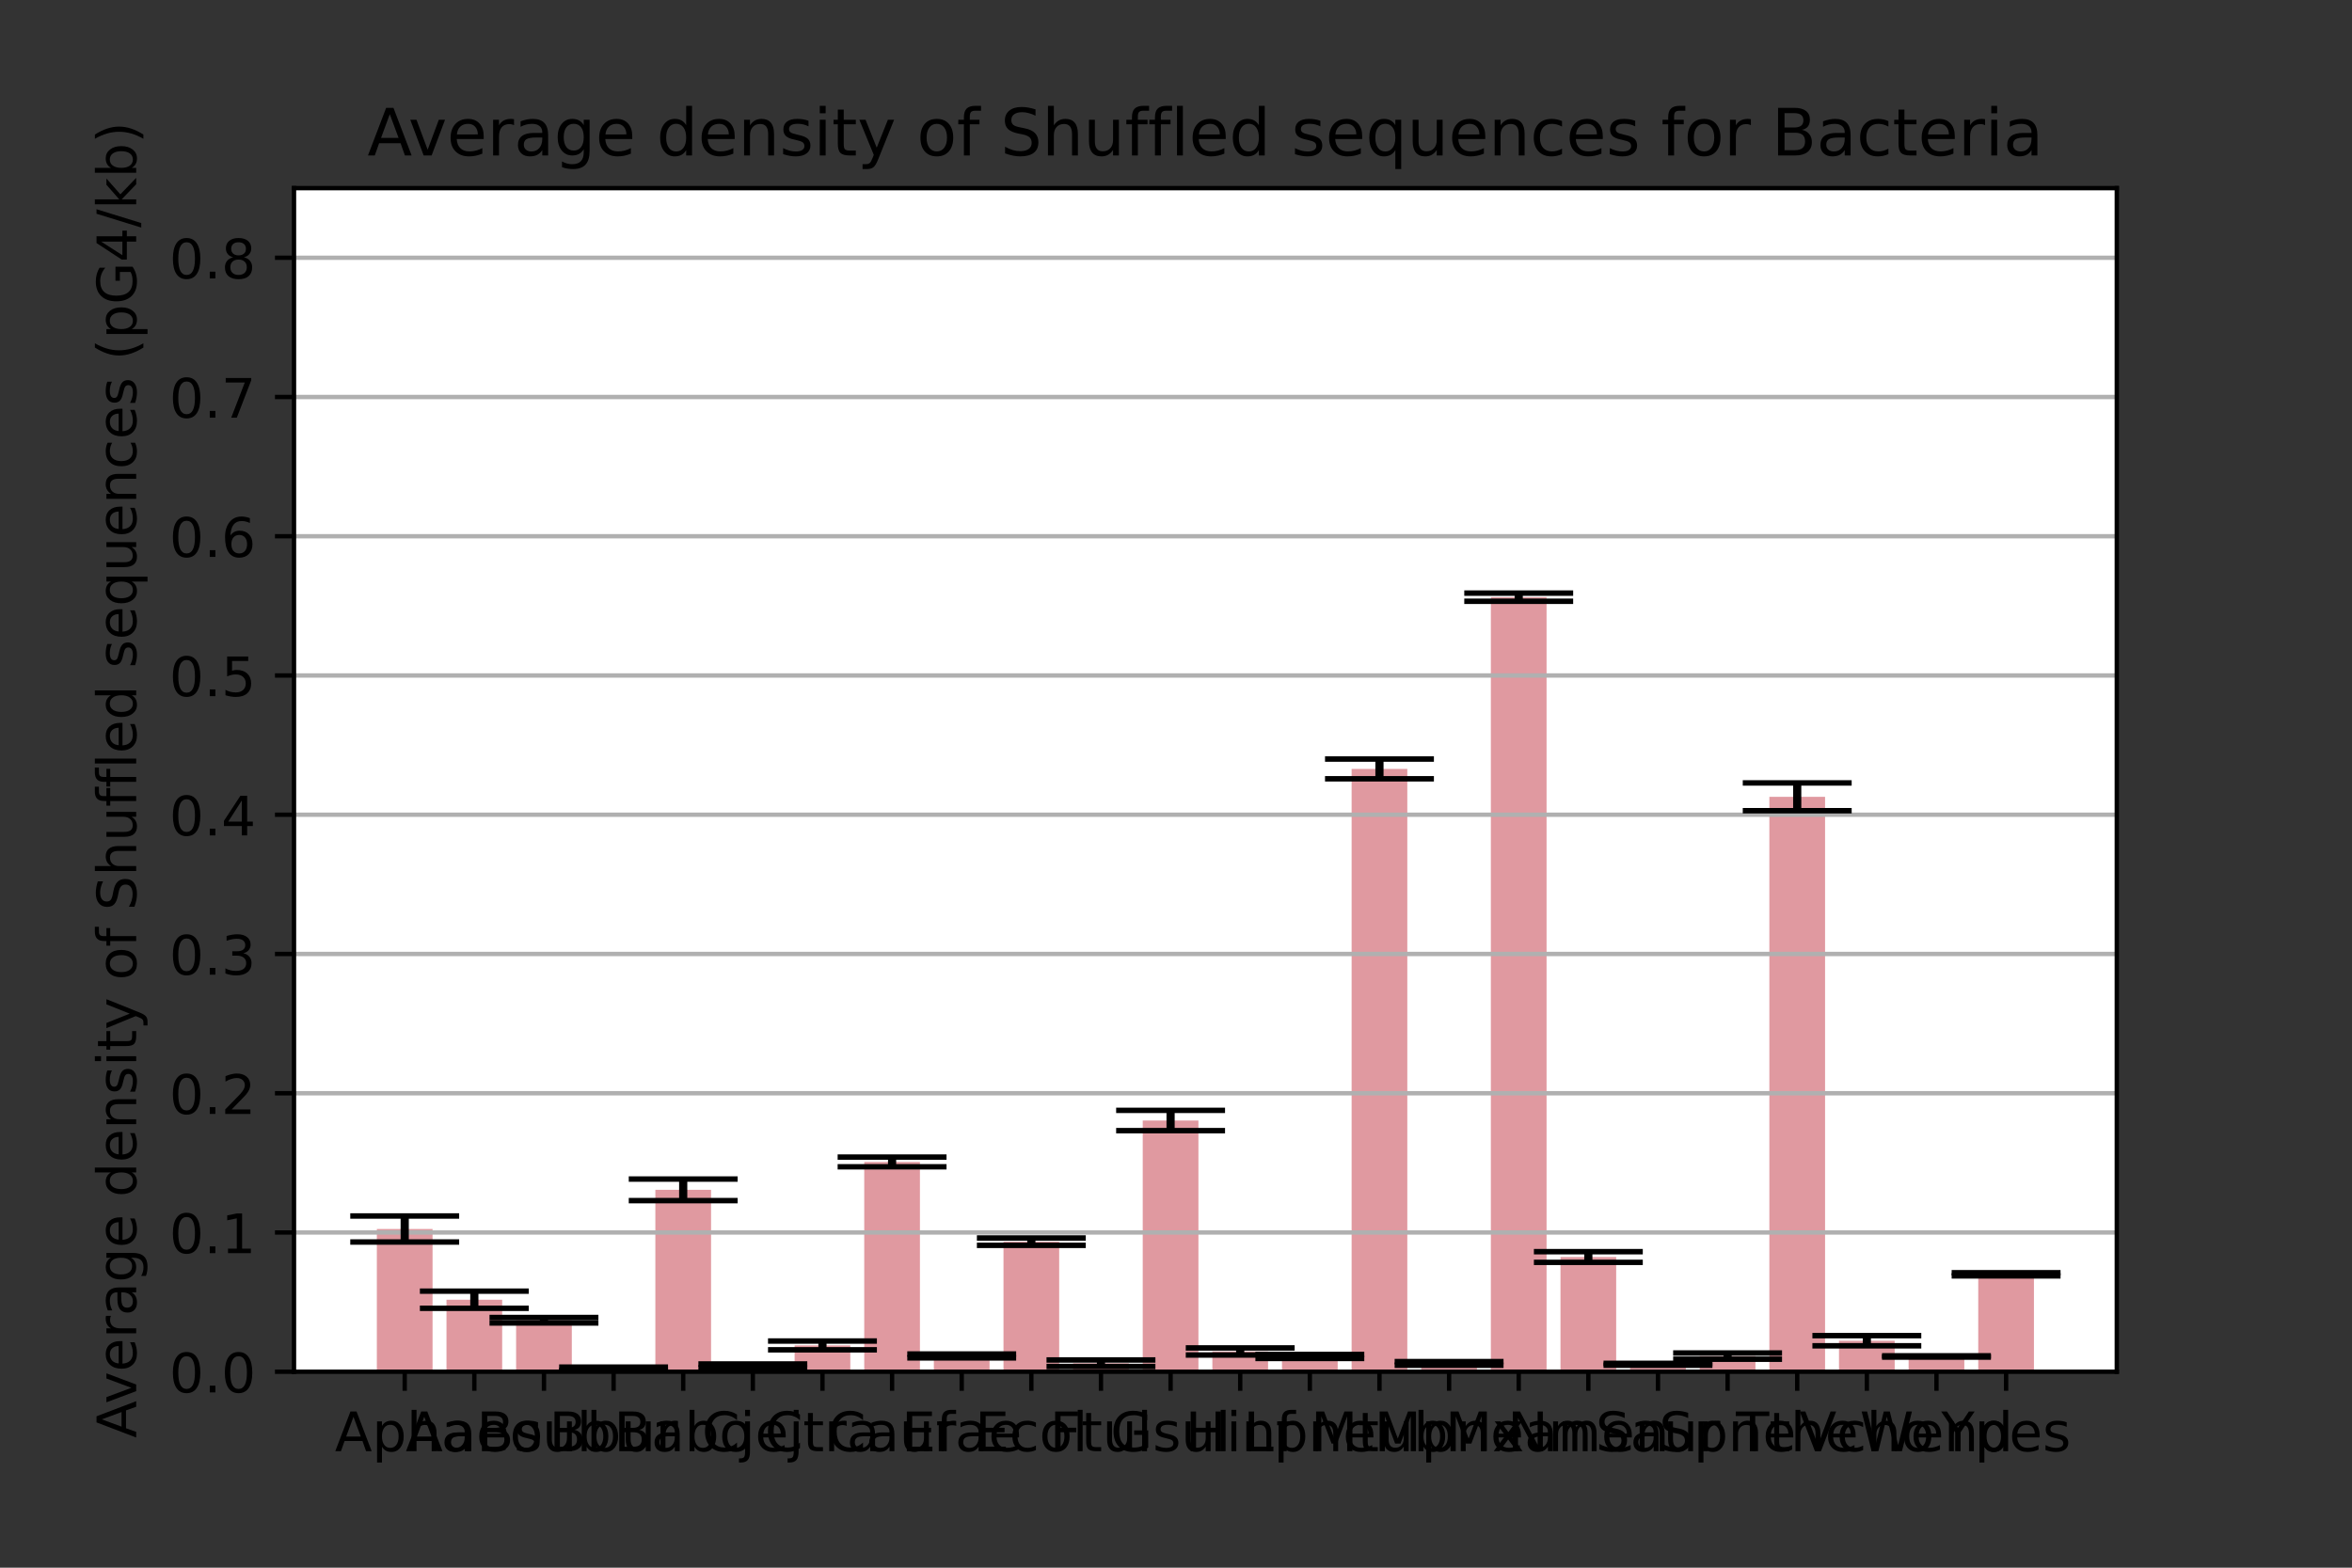 <?xml version="1.0" encoding="utf-8" standalone="no"?>
<!DOCTYPE svg PUBLIC "-//W3C//DTD SVG 1.1//EN"
  "http://www.w3.org/Graphics/SVG/1.1/DTD/svg11.dtd">
<!-- Created with matplotlib (https://matplotlib.org/) -->
<svg height="288pt" version="1.1" viewBox="0 0 432 288" width="432pt" xmlns="http://www.w3.org/2000/svg" xmlns:xlink="http://www.w3.org/1999/xlink">
 <rect x="0" y="0" width="432" height="288" fill="#333333" stroke="none"/>
 <defs>
  <style type="text/css">*{stroke-linecap:butt;stroke-linejoin:round;}</style>
 </defs>
 <g id="figure_1">
  <g id="patch_1">
   <path d="M 0 288 
L 432 288 
L 432 0 
L 0 0 
z
" style="fill:none;"/>
  </g>
  <g id="axes_1">
   <g id="patch_2">
    <path d="M 54 252 
L 388.8 252 
L 388.8 34.56 
L 54 34.56 
z
" style="fill:#ffffff;"/>
   </g>
   <g id="patch_3">
    <path clip-path="url(#pc48a8b8b92)" d="M 69.218 252 
L 79.449 252 
L 79.449 225.777 
L 69.218 225.777 
z
" style="fill:#c33543;opacity:0.5;"/>
   </g>
   <g id="patch_4">
    <path clip-path="url(#pc48a8b8b92)" d="M 82.007 252 
L 92.237 252 
L 92.237 238.771 
L 82.007 238.771 
z
" style="fill:#c33543;opacity:0.5;"/>
   </g>
   <g id="patch_5">
    <path clip-path="url(#pc48a8b8b92)" d="M 94.795 252 
L 105.026 252 
L 105.026 242.542 
L 94.795 242.542 
z
" style="fill:#c33543;opacity:0.5;"/>
   </g>
   <g id="patch_6">
    <path clip-path="url(#pc48a8b8b92)" d="M 107.583 252 
L 117.814 252 
L 117.814 251.471 
L 107.583 251.471 
z
" style="fill:#c33543;opacity:0.5;"/>
   </g>
   <g id="patch_7">
    <path clip-path="url(#pc48a8b8b92)" d="M 120.372 252 
L 130.602 252 
L 130.602 218.583 
L 120.372 218.583 
z
" style="fill:#c33543;opacity:0.5;"/>
   </g>
   <g id="patch_8">
    <path clip-path="url(#pc48a8b8b92)" d="M 133.16 252 
L 143.391 252 
L 143.391 250.937 
L 133.16 250.937 
z
" style="fill:#c33543;opacity:0.5;"/>
   </g>
   <g id="patch_9">
    <path clip-path="url(#pc48a8b8b92)" d="M 145.949 252 
L 156.179 252 
L 156.179 247.167 
L 145.949 247.167 
z
" style="fill:#c33543;opacity:0.5;"/>
   </g>
   <g id="patch_10">
    <path clip-path="url(#pc48a8b8b92)" d="M 158.737 252 
L 168.968 252 
L 168.968 213.46 
L 158.737 213.46 
z
" style="fill:#c33543;opacity:0.5;"/>
   </g>
   <g id="patch_11">
    <path clip-path="url(#pc48a8b8b92)" d="M 171.525 252 
L 181.756 252 
L 181.756 249.102 
L 171.525 249.102 
z
" style="fill:#c33543;opacity:0.5;"/>
   </g>
   <g id="patch_12">
    <path clip-path="url(#pc48a8b8b92)" d="M 184.314 252 
L 194.544 252 
L 194.544 228.111 
L 184.314 228.111 
z
" style="fill:#c33543;opacity:0.5;"/>
   </g>
   <g id="patch_13">
    <path clip-path="url(#pc48a8b8b92)" d="M 197.102 252 
L 207.333 252 
L 207.333 250.441 
L 197.102 250.441 
z
" style="fill:#c33543;opacity:0.5;"/>
   </g>
   <g id="patch_14">
    <path clip-path="url(#pc48a8b8b92)" d="M 209.89 252 
L 220.121 252 
L 220.121 205.85 
L 209.89 205.85 
z
" style="fill:#c33543;opacity:0.5;"/>
   </g>
   <g id="patch_15">
    <path clip-path="url(#pc48a8b8b92)" d="M 222.679 252 
L 232.91 252 
L 232.91 248.28 
L 222.679 248.28 
z
" style="fill:#c33543;opacity:0.5;"/>
   </g>
   <g id="patch_16">
    <path clip-path="url(#pc48a8b8b92)" d="M 235.467 252 
L 245.698 252 
L 245.698 249.192 
L 235.467 249.192 
z
" style="fill:#c33543;opacity:0.5;"/>
   </g>
   <g id="patch_17">
    <path clip-path="url(#pc48a8b8b92)" d="M 248.256 252 
L 258.486 252 
L 258.486 141.258 
L 248.256 141.258 
z
" style="fill:#c33543;opacity:0.5;"/>
   </g>
   <g id="patch_18">
    <path clip-path="url(#pc48a8b8b92)" d="M 261.044 252 
L 271.275 252 
L 271.275 250.477 
L 261.044 250.477 
z
" style="fill:#c33543;opacity:0.5;"/>
   </g>
   <g id="patch_19">
    <path clip-path="url(#pc48a8b8b92)" d="M 273.832 252 
L 284.063 252 
L 284.063 109.708 
L 273.832 109.708 
z
" style="fill:#c33543;opacity:0.5;"/>
   </g>
   <g id="patch_20">
    <path clip-path="url(#pc48a8b8b92)" d="M 286.621 252 
L 296.851 252 
L 296.851 230.928 
L 286.621 230.928 
z
" style="fill:#c33543;opacity:0.5;"/>
   </g>
   <g id="patch_21">
    <path clip-path="url(#pc48a8b8b92)" d="M 299.409 252 
L 309.64 252 
L 309.64 250.632 
L 299.409 250.632 
z
" style="fill:#c33543;opacity:0.5;"/>
   </g>
   <g id="patch_22">
    <path clip-path="url(#pc48a8b8b92)" d="M 312.198 252 
L 322.428 252 
L 322.428 249.133 
L 312.198 249.133 
z
" style="fill:#c33543;opacity:0.5;"/>
   </g>
   <g id="patch_23">
    <path clip-path="url(#pc48a8b8b92)" d="M 324.986 252 
L 335.217 252 
L 335.217 146.38 
L 324.986 146.38 
z
" style="fill:#c33543;opacity:0.5;"/>
   </g>
   <g id="patch_24">
    <path clip-path="url(#pc48a8b8b92)" d="M 337.774 252 
L 348.005 252 
L 348.005 246.305 
L 337.774 246.305 
z
" style="fill:#c33543;opacity:0.5;"/>
   </g>
   <g id="patch_25">
    <path clip-path="url(#pc48a8b8b92)" d="M 350.563 252 
L 360.793 252 
L 360.793 249.195 
L 350.563 249.195 
z
" style="fill:#c33543;opacity:0.5;"/>
   </g>
   <g id="patch_26">
    <path clip-path="url(#pc48a8b8b92)" d="M 363.351 252 
L 373.582 252 
L 373.582 234.098 
L 363.351 234.098 
z
" style="fill:#c33543;opacity:0.5;"/>
   </g>
   <g id="matplotlib.axis_1">
    <g id="xtick_1">
     <g id="line2d_1">
      <defs>
       <path d="M 0 0 
L 0 3.5 
" id="mbece6e9627" style="stroke:#000000;stroke-width:0.8;"/>
      </defs>
      <g>
       <use style="stroke:#000000;stroke-width:0.8;" x="74.334" xlink:href="#mbece6e9627" y="252"/>
      </g>
     </g>
     <g id="text_1">
      <!-- Apha -->
      <g transform="translate(61.506 266.598)scale(0.1 -0.1)">
       <defs>
        <path d="M 34.188 63.188 
L 20.797 26.906 
L 47.609 26.906 
z
M 28.609 72.906 
L 39.797 72.906 
L 67.578 0 
L 57.328 0 
L 50.688 18.703 
L 17.828 18.703 
L 11.188 0 
L 0.781 0 
z
" id="DejaVuSans-65"/>
        <path d="M 18.109 8.203 
L 18.109 -20.797 
L 9.078 -20.797 
L 9.078 54.688 
L 18.109 54.688 
L 18.109 46.391 
Q 20.953 51.266 25.266 53.625 
Q 29.594 56 35.594 56 
Q 45.562 56 51.781 48.094 
Q 58.016 40.188 58.016 27.297 
Q 58.016 14.406 51.781 6.484 
Q 45.562 -1.422 35.594 -1.422 
Q 29.594 -1.422 25.266 0.953 
Q 20.953 3.328 18.109 8.203 
z
M 48.688 27.297 
Q 48.688 37.203 44.609 42.844 
Q 40.531 48.484 33.406 48.484 
Q 26.266 48.484 22.188 42.844 
Q 18.109 37.203 18.109 27.297 
Q 18.109 17.391 22.188 11.75 
Q 26.266 6.109 33.406 6.109 
Q 40.531 6.109 44.609 11.75 
Q 48.688 17.391 48.688 27.297 
z
" id="DejaVuSans-112"/>
        <path d="M 54.891 33.016 
L 54.891 0 
L 45.906 0 
L 45.906 32.719 
Q 45.906 40.484 42.875 44.328 
Q 39.844 48.188 33.797 48.188 
Q 26.516 48.188 22.312 43.547 
Q 18.109 38.922 18.109 30.906 
L 18.109 0 
L 9.078 0 
L 9.078 75.984 
L 18.109 75.984 
L 18.109 46.188 
Q 21.344 51.125 25.703 53.562 
Q 30.078 56 35.797 56 
Q 45.219 56 50.047 50.172 
Q 54.891 44.344 54.891 33.016 
z
" id="DejaVuSans-104"/>
        <path d="M 34.281 27.484 
Q 23.391 27.484 19.188 25 
Q 14.984 22.516 14.984 16.5 
Q 14.984 11.719 18.141 8.906 
Q 21.297 6.109 26.703 6.109 
Q 34.188 6.109 38.703 11.406 
Q 43.219 16.703 43.219 25.484 
L 43.219 27.484 
z
M 52.203 31.203 
L 52.203 0 
L 43.219 0 
L 43.219 8.297 
Q 40.141 3.328 35.547 0.953 
Q 30.953 -1.422 24.312 -1.422 
Q 15.922 -1.422 10.953 3.297 
Q 6 8.016 6 15.922 
Q 6 25.141 12.172 29.828 
Q 18.359 34.516 30.609 34.516 
L 43.219 34.516 
L 43.219 35.406 
Q 43.219 41.609 39.141 45 
Q 35.062 48.391 27.688 48.391 
Q 23 48.391 18.547 47.266 
Q 14.109 46.141 10.016 43.891 
L 10.016 52.203 
Q 14.938 54.109 19.578 55.047 
Q 24.219 56 28.609 56 
Q 40.484 56 46.344 49.844 
Q 52.203 43.703 52.203 31.203 
z
" id="DejaVuSans-97"/>
       </defs>
       <use xlink:href="#DejaVuSans-65"/>
       <use x="68.408" xlink:href="#DejaVuSans-112"/>
       <use x="131.885" xlink:href="#DejaVuSans-104"/>
       <use x="195.264" xlink:href="#DejaVuSans-97"/>
      </g>
     </g>
    </g>
    <g id="xtick_2">
     <g id="line2d_2">
      <g>
       <use style="stroke:#000000;stroke-width:0.8;" x="87.122" xlink:href="#mbece6e9627" y="252"/>
      </g>
     </g>
     <g id="text_2">
      <!-- Aaeo -->
      <g transform="translate(74.502 266.598)scale(0.1 -0.1)">
       <defs>
        <path d="M 56.203 29.594 
L 56.203 25.203 
L 14.891 25.203 
Q 15.484 15.922 20.484 11.062 
Q 25.484 6.203 34.422 6.203 
Q 39.594 6.203 44.453 7.469 
Q 49.312 8.734 54.109 11.281 
L 54.109 2.781 
Q 49.266 0.734 44.188 -0.344 
Q 39.109 -1.422 33.891 -1.422 
Q 20.797 -1.422 13.156 6.188 
Q 5.516 13.812 5.516 26.812 
Q 5.516 40.234 12.766 48.109 
Q 20.016 56 32.328 56 
Q 43.359 56 49.781 48.891 
Q 56.203 41.797 56.203 29.594 
z
M 47.219 32.234 
Q 47.125 39.594 43.094 43.984 
Q 39.062 48.391 32.422 48.391 
Q 24.906 48.391 20.391 44.141 
Q 15.875 39.891 15.188 32.172 
z
" id="DejaVuSans-101"/>
        <path d="M 30.609 48.391 
Q 23.391 48.391 19.188 42.75 
Q 14.984 37.109 14.984 27.297 
Q 14.984 17.484 19.156 11.844 
Q 23.344 6.203 30.609 6.203 
Q 37.797 6.203 41.984 11.859 
Q 46.188 17.531 46.188 27.297 
Q 46.188 37.016 41.984 42.703 
Q 37.797 48.391 30.609 48.391 
z
M 30.609 56 
Q 42.328 56 49.016 48.375 
Q 55.719 40.766 55.719 27.297 
Q 55.719 13.875 49.016 6.219 
Q 42.328 -1.422 30.609 -1.422 
Q 18.844 -1.422 12.172 6.219 
Q 5.516 13.875 5.516 27.297 
Q 5.516 40.766 12.172 48.375 
Q 18.844 56 30.609 56 
z
" id="DejaVuSans-111"/>
       </defs>
       <use xlink:href="#DejaVuSans-65"/>
       <use x="68.408" xlink:href="#DejaVuSans-97"/>
       <use x="129.688" xlink:href="#DejaVuSans-101"/>
       <use x="191.211" xlink:href="#DejaVuSans-111"/>
      </g>
     </g>
    </g>
    <g id="xtick_3">
     <g id="line2d_3">
      <g>
       <use style="stroke:#000000;stroke-width:0.8;" x="99.91" xlink:href="#mbece6e9627" y="252"/>
      </g>
     </g>
     <g id="text_3">
      <!-- Bsub -->
      <g transform="translate(87.532 266.598)scale(0.1 -0.1)">
       <defs>
        <path d="M 19.672 34.812 
L 19.672 8.109 
L 35.5 8.109 
Q 43.453 8.109 47.281 11.406 
Q 51.125 14.703 51.125 21.484 
Q 51.125 28.328 47.281 31.562 
Q 43.453 34.812 35.5 34.812 
z
M 19.672 64.797 
L 19.672 42.828 
L 34.281 42.828 
Q 41.5 42.828 45.031 45.531 
Q 48.578 48.25 48.578 53.812 
Q 48.578 59.328 45.031 62.062 
Q 41.5 64.797 34.281 64.797 
z
M 9.812 72.906 
L 35.016 72.906 
Q 46.297 72.906 52.391 68.219 
Q 58.5 63.531 58.5 54.891 
Q 58.5 48.188 55.375 44.234 
Q 52.25 40.281 46.188 39.312 
Q 53.469 37.75 57.5 32.781 
Q 61.531 27.828 61.531 20.406 
Q 61.531 10.641 54.891 5.312 
Q 48.25 0 35.984 0 
L 9.812 0 
z
" id="DejaVuSans-66"/>
        <path d="M 44.281 53.078 
L 44.281 44.578 
Q 40.484 46.531 36.375 47.5 
Q 32.281 48.484 27.875 48.484 
Q 21.188 48.484 17.844 46.438 
Q 14.5 44.391 14.5 40.281 
Q 14.5 37.156 16.891 35.375 
Q 19.281 33.594 26.516 31.984 
L 29.594 31.297 
Q 39.156 29.25 43.188 25.516 
Q 47.219 21.781 47.219 15.094 
Q 47.219 7.469 41.188 3.016 
Q 35.156 -1.422 24.609 -1.422 
Q 20.219 -1.422 15.453 -0.562 
Q 10.688 0.297 5.422 2 
L 5.422 11.281 
Q 10.406 8.688 15.234 7.391 
Q 20.062 6.109 24.812 6.109 
Q 31.156 6.109 34.562 8.281 
Q 37.984 10.453 37.984 14.406 
Q 37.984 18.062 35.516 20.016 
Q 33.062 21.969 24.703 23.781 
L 21.578 24.516 
Q 13.234 26.266 9.516 29.906 
Q 5.812 33.547 5.812 39.891 
Q 5.812 47.609 11.281 51.797 
Q 16.75 56 26.812 56 
Q 31.781 56 36.172 55.266 
Q 40.578 54.547 44.281 53.078 
z
" id="DejaVuSans-115"/>
        <path d="M 8.5 21.578 
L 8.5 54.688 
L 17.484 54.688 
L 17.484 21.922 
Q 17.484 14.156 20.5 10.266 
Q 23.531 6.391 29.594 6.391 
Q 36.859 6.391 41.078 11.031 
Q 45.312 15.672 45.312 23.688 
L 45.312 54.688 
L 54.297 54.688 
L 54.297 0 
L 45.312 0 
L 45.312 8.406 
Q 42.047 3.422 37.719 1 
Q 33.406 -1.422 27.688 -1.422 
Q 18.266 -1.422 13.375 4.438 
Q 8.5 10.297 8.5 21.578 
z
M 31.109 56 
z
" id="DejaVuSans-117"/>
        <path d="M 48.688 27.297 
Q 48.688 37.203 44.609 42.844 
Q 40.531 48.484 33.406 48.484 
Q 26.266 48.484 22.188 42.844 
Q 18.109 37.203 18.109 27.297 
Q 18.109 17.391 22.188 11.75 
Q 26.266 6.109 33.406 6.109 
Q 40.531 6.109 44.609 11.75 
Q 48.688 17.391 48.688 27.297 
z
M 18.109 46.391 
Q 20.953 51.266 25.266 53.625 
Q 29.594 56 35.594 56 
Q 45.562 56 51.781 48.094 
Q 58.016 40.188 58.016 27.297 
Q 58.016 14.406 51.781 6.484 
Q 45.562 -1.422 35.594 -1.422 
Q 29.594 -1.422 25.266 0.953 
Q 20.953 3.328 18.109 8.203 
L 18.109 0 
L 9.078 0 
L 9.078 75.984 
L 18.109 75.984 
z
" id="DejaVuSans-98"/>
       </defs>
       <use xlink:href="#DejaVuSans-66"/>
       <use x="68.604" xlink:href="#DejaVuSans-115"/>
       <use x="120.703" xlink:href="#DejaVuSans-117"/>
       <use x="184.082" xlink:href="#DejaVuSans-98"/>
      </g>
     </g>
    </g>
    <g id="xtick_4">
     <g id="line2d_4">
      <g>
       <use style="stroke:#000000;stroke-width:0.8;" x="112.699" xlink:href="#mbece6e9627" y="252"/>
      </g>
     </g>
     <g id="text_4">
      <!-- Bbur -->
      <g transform="translate(100.87 266.598)scale(0.1 -0.1)">
       <defs>
        <path d="M 41.109 46.297 
Q 39.594 47.172 37.812 47.578 
Q 36.031 48 33.891 48 
Q 26.266 48 22.188 43.047 
Q 18.109 38.094 18.109 28.812 
L 18.109 0 
L 9.078 0 
L 9.078 54.688 
L 18.109 54.688 
L 18.109 46.188 
Q 20.953 51.172 25.484 53.578 
Q 30.031 56 36.531 56 
Q 37.453 56 38.578 55.875 
Q 39.703 55.766 41.062 55.516 
z
" id="DejaVuSans-114"/>
       </defs>
       <use xlink:href="#DejaVuSans-66"/>
       <use x="68.604" xlink:href="#DejaVuSans-98"/>
       <use x="132.08" xlink:href="#DejaVuSans-117"/>
       <use x="195.459" xlink:href="#DejaVuSans-114"/>
      </g>
     </g>
    </g>
    <g id="xtick_5">
     <g id="line2d_5">
      <g>
       <use style="stroke:#000000;stroke-width:0.8;" x="125.487" xlink:href="#mbece6e9627" y="252"/>
      </g>
     </g>
     <g id="text_5">
      <!-- Babo -->
      <g transform="translate(112.759 266.598)scale(0.1 -0.1)">
       <use xlink:href="#DejaVuSans-66"/>
       <use x="68.604" xlink:href="#DejaVuSans-97"/>
       <use x="129.883" xlink:href="#DejaVuSans-98"/>
       <use x="193.359" xlink:href="#DejaVuSans-111"/>
      </g>
     </g>
    </g>
    <g id="xtick_6">
     <g id="line2d_6">
      <g>
       <use style="stroke:#000000;stroke-width:0.8;" x="138.275" xlink:href="#mbece6e9627" y="252"/>
      </g>
     </g>
     <g id="text_6">
      <!-- Cjej -->
      <g transform="translate(128.929 266.598)scale(0.1 -0.1)">
       <defs>
        <path d="M 64.406 67.281 
L 64.406 56.891 
Q 59.422 61.531 53.781 63.812 
Q 48.141 66.109 41.797 66.109 
Q 29.297 66.109 22.656 58.469 
Q 16.016 50.828 16.016 36.375 
Q 16.016 21.969 22.656 14.328 
Q 29.297 6.688 41.797 6.688 
Q 48.141 6.688 53.781 8.984 
Q 59.422 11.281 64.406 15.922 
L 64.406 5.609 
Q 59.234 2.094 53.438 0.328 
Q 47.656 -1.422 41.219 -1.422 
Q 24.656 -1.422 15.125 8.703 
Q 5.609 18.844 5.609 36.375 
Q 5.609 53.953 15.125 64.078 
Q 24.656 74.219 41.219 74.219 
Q 47.75 74.219 53.531 72.484 
Q 59.328 70.75 64.406 67.281 
z
" id="DejaVuSans-67"/>
        <path d="M 9.422 54.688 
L 18.406 54.688 
L 18.406 -0.984 
Q 18.406 -11.422 14.422 -16.109 
Q 10.453 -20.797 1.609 -20.797 
L -1.812 -20.797 
L -1.812 -13.188 
L 0.594 -13.188 
Q 5.719 -13.188 7.562 -10.812 
Q 9.422 -8.453 9.422 -0.984 
z
M 9.422 75.984 
L 18.406 75.984 
L 18.406 64.594 
L 9.422 64.594 
z
" id="DejaVuSans-106"/>
       </defs>
       <use xlink:href="#DejaVuSans-67"/>
       <use x="69.824" xlink:href="#DejaVuSans-106"/>
       <use x="97.607" xlink:href="#DejaVuSans-101"/>
       <use x="159.131" xlink:href="#DejaVuSans-106"/>
      </g>
     </g>
    </g>
    <g id="xtick_7">
     <g id="line2d_7">
      <g>
       <use style="stroke:#000000;stroke-width:0.8;" x="151.064" xlink:href="#mbece6e9627" y="252"/>
      </g>
     </g>
     <g id="text_7">
      <!-- Ctra -->
      <g transform="translate(140.493 266.598)scale(0.1 -0.1)">
       <defs>
        <path d="M 18.312 70.219 
L 18.312 54.688 
L 36.812 54.688 
L 36.812 47.703 
L 18.312 47.703 
L 18.312 18.016 
Q 18.312 11.328 20.141 9.422 
Q 21.969 7.516 27.594 7.516 
L 36.812 7.516 
L 36.812 0 
L 27.594 0 
Q 17.188 0 13.234 3.875 
Q 9.281 7.766 9.281 18.016 
L 9.281 47.703 
L 2.688 47.703 
L 2.688 54.688 
L 9.281 54.688 
L 9.281 70.219 
z
" id="DejaVuSans-116"/>
       </defs>
       <use xlink:href="#DejaVuSans-67"/>
       <use x="69.824" xlink:href="#DejaVuSans-116"/>
       <use x="109.033" xlink:href="#DejaVuSans-114"/>
       <use x="150.146" xlink:href="#DejaVuSans-97"/>
      </g>
     </g>
    </g>
    <g id="xtick_8">
     <g id="line2d_8">
      <g>
       <use style="stroke:#000000;stroke-width:0.8;" x="163.852" xlink:href="#mbece6e9627" y="252"/>
      </g>
     </g>
     <g id="text_8">
      <!-- Caur -->
      <g transform="translate(152.073 266.598)scale(0.1 -0.1)">
       <use xlink:href="#DejaVuSans-67"/>
       <use x="69.824" xlink:href="#DejaVuSans-97"/>
       <use x="131.104" xlink:href="#DejaVuSans-117"/>
       <use x="194.482" xlink:href="#DejaVuSans-114"/>
      </g>
     </g>
    </g>
    <g id="xtick_9">
     <g id="line2d_9">
      <g>
       <use style="stroke:#000000;stroke-width:0.8;" x="176.641" xlink:href="#mbece6e9627" y="252"/>
      </g>
     </g>
     <g id="text_9">
      <!-- Efae -->
      <g transform="translate(165.58 266.598)scale(0.1 -0.1)">
       <defs>
        <path d="M 9.812 72.906 
L 55.906 72.906 
L 55.906 64.594 
L 19.672 64.594 
L 19.672 43.016 
L 54.391 43.016 
L 54.391 34.719 
L 19.672 34.719 
L 19.672 8.297 
L 56.781 8.297 
L 56.781 0 
L 9.812 0 
z
" id="DejaVuSans-69"/>
        <path d="M 37.109 75.984 
L 37.109 68.5 
L 28.516 68.5 
Q 23.688 68.5 21.797 66.547 
Q 19.922 64.594 19.922 59.516 
L 19.922 54.688 
L 34.719 54.688 
L 34.719 47.703 
L 19.922 47.703 
L 19.922 0 
L 10.891 0 
L 10.891 47.703 
L 2.297 47.703 
L 2.297 54.688 
L 10.891 54.688 
L 10.891 58.5 
Q 10.891 67.625 15.141 71.797 
Q 19.391 75.984 28.609 75.984 
z
" id="DejaVuSans-102"/>
       </defs>
       <use xlink:href="#DejaVuSans-69"/>
       <use x="63.184" xlink:href="#DejaVuSans-102"/>
       <use x="98.389" xlink:href="#DejaVuSans-97"/>
       <use x="159.668" xlink:href="#DejaVuSans-101"/>
      </g>
     </g>
    </g>
    <g id="xtick_10">
     <g id="line2d_10">
      <g>
       <use style="stroke:#000000;stroke-width:0.8;" x="189.429" xlink:href="#mbece6e9627" y="252"/>
      </g>
     </g>
     <g id="text_10">
      <!-- Ecol -->
      <g transform="translate(179.072 266.598)scale(0.1 -0.1)">
       <defs>
        <path d="M 48.781 52.594 
L 48.781 44.188 
Q 44.969 46.297 41.141 47.344 
Q 37.312 48.391 33.406 48.391 
Q 24.656 48.391 19.812 42.844 
Q 14.984 37.312 14.984 27.297 
Q 14.984 17.281 19.812 11.734 
Q 24.656 6.203 33.406 6.203 
Q 37.312 6.203 41.141 7.25 
Q 44.969 8.297 48.781 10.406 
L 48.781 2.094 
Q 45.016 0.344 40.984 -0.531 
Q 36.969 -1.422 32.422 -1.422 
Q 20.062 -1.422 12.781 6.344 
Q 5.516 14.109 5.516 27.297 
Q 5.516 40.672 12.859 48.328 
Q 20.219 56 33.016 56 
Q 37.156 56 41.109 55.141 
Q 45.062 54.297 48.781 52.594 
z
" id="DejaVuSans-99"/>
        <path d="M 9.422 75.984 
L 18.406 75.984 
L 18.406 0 
L 9.422 0 
z
" id="DejaVuSans-108"/>
       </defs>
       <use xlink:href="#DejaVuSans-69"/>
       <use x="63.184" xlink:href="#DejaVuSans-99"/>
       <use x="118.164" xlink:href="#DejaVuSans-111"/>
       <use x="179.346" xlink:href="#DejaVuSans-108"/>
      </g>
     </g>
    </g>
    <g id="xtick_11">
     <g id="line2d_11">
      <g>
       <use style="stroke:#000000;stroke-width:0.8;" x="202.217" xlink:href="#mbece6e9627" y="252"/>
      </g>
     </g>
     <g id="text_11">
      <!-- Ftul -->
      <g transform="translate(192.824 266.598)scale(0.1 -0.1)">
       <defs>
        <path d="M 9.812 72.906 
L 51.703 72.906 
L 51.703 64.594 
L 19.672 64.594 
L 19.672 43.109 
L 48.578 43.109 
L 48.578 34.812 
L 19.672 34.812 
L 19.672 0 
L 9.812 0 
z
" id="DejaVuSans-70"/>
       </defs>
       <use xlink:href="#DejaVuSans-70"/>
       <use x="57.52" xlink:href="#DejaVuSans-116"/>
       <use x="96.729" xlink:href="#DejaVuSans-117"/>
       <use x="160.107" xlink:href="#DejaVuSans-108"/>
      </g>
     </g>
    </g>
    <g id="xtick_12">
     <g id="line2d_12">
      <g>
       <use style="stroke:#000000;stroke-width:0.8;" x="215.006" xlink:href="#mbece6e9627" y="252"/>
      </g>
     </g>
     <g id="text_12">
      <!-- Gsul -->
      <g transform="translate(203.969 266.598)scale(0.1 -0.1)">
       <defs>
        <path d="M 59.516 10.406 
L 59.516 29.984 
L 43.406 29.984 
L 43.406 38.094 
L 69.281 38.094 
L 69.281 6.781 
Q 63.578 2.734 56.688 0.656 
Q 49.812 -1.422 42 -1.422 
Q 24.906 -1.422 15.25 8.562 
Q 5.609 18.562 5.609 36.375 
Q 5.609 54.25 15.25 64.234 
Q 24.906 74.219 42 74.219 
Q 49.125 74.219 55.547 72.453 
Q 61.969 70.703 67.391 67.281 
L 67.391 56.781 
Q 61.922 61.422 55.766 63.766 
Q 49.609 66.109 42.828 66.109 
Q 29.438 66.109 22.719 58.641 
Q 16.016 51.172 16.016 36.375 
Q 16.016 21.625 22.719 14.156 
Q 29.438 6.688 42.828 6.688 
Q 48.047 6.688 52.141 7.594 
Q 56.25 8.5 59.516 10.406 
z
" id="DejaVuSans-71"/>
       </defs>
       <use xlink:href="#DejaVuSans-71"/>
       <use x="77.49" xlink:href="#DejaVuSans-115"/>
       <use x="129.59" xlink:href="#DejaVuSans-117"/>
       <use x="192.969" xlink:href="#DejaVuSans-108"/>
      </g>
     </g>
    </g>
    <g id="xtick_13">
     <g id="line2d_13">
      <g>
       <use style="stroke:#000000;stroke-width:0.8;" x="227.794" xlink:href="#mbece6e9627" y="252"/>
      </g>
     </g>
     <g id="text_13">
      <!-- Hinf -->
      <g transform="translate(217.716 266.598)scale(0.1 -0.1)">
       <defs>
        <path d="M 9.812 72.906 
L 19.672 72.906 
L 19.672 43.016 
L 55.516 43.016 
L 55.516 72.906 
L 65.375 72.906 
L 65.375 0 
L 55.516 0 
L 55.516 34.719 
L 19.672 34.719 
L 19.672 0 
L 9.812 0 
z
" id="DejaVuSans-72"/>
        <path d="M 9.422 54.688 
L 18.406 54.688 
L 18.406 0 
L 9.422 0 
z
M 9.422 75.984 
L 18.406 75.984 
L 18.406 64.594 
L 9.422 64.594 
z
" id="DejaVuSans-105"/>
        <path d="M 54.891 33.016 
L 54.891 0 
L 45.906 0 
L 45.906 32.719 
Q 45.906 40.484 42.875 44.328 
Q 39.844 48.188 33.797 48.188 
Q 26.516 48.188 22.312 43.547 
Q 18.109 38.922 18.109 30.906 
L 18.109 0 
L 9.078 0 
L 9.078 54.688 
L 18.109 54.688 
L 18.109 46.188 
Q 21.344 51.125 25.703 53.562 
Q 30.078 56 35.797 56 
Q 45.219 56 50.047 50.172 
Q 54.891 44.344 54.891 33.016 
z
" id="DejaVuSans-110"/>
       </defs>
       <use xlink:href="#DejaVuSans-72"/>
       <use x="75.195" xlink:href="#DejaVuSans-105"/>
       <use x="102.979" xlink:href="#DejaVuSans-110"/>
       <use x="166.357" xlink:href="#DejaVuSans-102"/>
      </g>
     </g>
    </g>
    <g id="xtick_14">
     <g id="line2d_14">
      <g>
       <use style="stroke:#000000;stroke-width:0.8;" x="240.583" xlink:href="#mbece6e9627" y="252"/>
      </g>
     </g>
     <g id="text_14">
      <!-- Lpne -->
      <g transform="translate(228.377 266.598)scale(0.1 -0.1)">
       <defs>
        <path d="M 9.812 72.906 
L 19.672 72.906 
L 19.672 8.297 
L 55.172 8.297 
L 55.172 0 
L 9.812 0 
z
" id="DejaVuSans-76"/>
       </defs>
       <use xlink:href="#DejaVuSans-76"/>
       <use x="55.713" xlink:href="#DejaVuSans-112"/>
       <use x="119.189" xlink:href="#DejaVuSans-110"/>
       <use x="182.568" xlink:href="#DejaVuSans-101"/>
      </g>
     </g>
    </g>
    <g id="xtick_15">
     <g id="line2d_15">
      <g>
       <use style="stroke:#000000;stroke-width:0.8;" x="253.371" xlink:href="#mbece6e9627" y="252"/>
      </g>
     </g>
     <g id="text_15">
      <!-- Mtub -->
      <g transform="translate(240.754 266.598)scale(0.1 -0.1)">
       <defs>
        <path d="M 9.812 72.906 
L 24.516 72.906 
L 43.109 23.297 
L 61.812 72.906 
L 76.516 72.906 
L 76.516 0 
L 66.891 0 
L 66.891 64.016 
L 48.094 14.016 
L 38.188 14.016 
L 19.391 64.016 
L 19.391 0 
L 9.812 0 
z
" id="DejaVuSans-77"/>
       </defs>
       <use xlink:href="#DejaVuSans-77"/>
       <use x="86.279" xlink:href="#DejaVuSans-116"/>
       <use x="125.488" xlink:href="#DejaVuSans-117"/>
       <use x="188.867" xlink:href="#DejaVuSans-98"/>
      </g>
     </g>
    </g>
    <g id="xtick_16">
     <g id="line2d_16">
      <g>
       <use style="stroke:#000000;stroke-width:0.8;" x="266.159" xlink:href="#mbece6e9627" y="252"/>
      </g>
     </g>
     <g id="text_16">
      <!-- Mpne -->
      <g transform="translate(252.426 266.598)scale(0.1 -0.1)">
       <use xlink:href="#DejaVuSans-77"/>
       <use x="86.279" xlink:href="#DejaVuSans-112"/>
       <use x="149.756" xlink:href="#DejaVuSans-110"/>
       <use x="213.135" xlink:href="#DejaVuSans-101"/>
      </g>
     </g>
    </g>
    <g id="xtick_17">
     <g id="line2d_17">
      <g>
       <use style="stroke:#000000;stroke-width:0.8;" x="278.948" xlink:href="#mbece6e9627" y="252"/>
      </g>
     </g>
     <g id="text_17">
      <!-- Mxan -->
      <g transform="translate(265.441 266.598)scale(0.1 -0.1)">
       <defs>
        <path d="M 54.891 54.688 
L 35.109 28.078 
L 55.906 0 
L 45.312 0 
L 29.391 21.484 
L 13.484 0 
L 2.875 0 
L 24.125 28.609 
L 4.688 54.688 
L 15.281 54.688 
L 29.781 35.203 
L 44.281 54.688 
z
" id="DejaVuSans-120"/>
       </defs>
       <use xlink:href="#DejaVuSans-77"/>
       <use x="86.279" xlink:href="#DejaVuSans-120"/>
       <use x="145.459" xlink:href="#DejaVuSans-97"/>
       <use x="206.738" xlink:href="#DejaVuSans-110"/>
      </g>
     </g>
    </g>
    <g id="xtick_18">
     <g id="line2d_18">
      <g>
       <use style="stroke:#000000;stroke-width:0.8;" x="291.736" xlink:href="#mbece6e9627" y="252"/>
      </g>
     </g>
     <g id="text_18">
      <!-- Nmen -->
      <g transform="translate(276.88 266.598)scale(0.1 -0.1)">
       <defs>
        <path d="M 9.812 72.906 
L 23.094 72.906 
L 55.422 11.922 
L 55.422 72.906 
L 64.984 72.906 
L 64.984 0 
L 51.703 0 
L 19.391 60.984 
L 19.391 0 
L 9.812 0 
z
" id="DejaVuSans-78"/>
        <path d="M 52 44.188 
Q 55.375 50.25 60.062 53.125 
Q 64.75 56 71.094 56 
Q 79.641 56 84.281 50.016 
Q 88.922 44.047 88.922 33.016 
L 88.922 0 
L 79.891 0 
L 79.891 32.719 
Q 79.891 40.578 77.094 44.375 
Q 74.312 48.188 68.609 48.188 
Q 61.625 48.188 57.562 43.547 
Q 53.516 38.922 53.516 30.906 
L 53.516 0 
L 44.484 0 
L 44.484 32.719 
Q 44.484 40.625 41.703 44.406 
Q 38.922 48.188 33.109 48.188 
Q 26.219 48.188 22.156 43.531 
Q 18.109 38.875 18.109 30.906 
L 18.109 0 
L 9.078 0 
L 9.078 54.688 
L 18.109 54.688 
L 18.109 46.188 
Q 21.188 51.219 25.484 53.609 
Q 29.781 56 35.688 56 
Q 41.656 56 45.828 52.969 
Q 50 49.953 52 44.188 
z
" id="DejaVuSans-109"/>
       </defs>
       <use xlink:href="#DejaVuSans-78"/>
       <use x="74.805" xlink:href="#DejaVuSans-109"/>
       <use x="172.217" xlink:href="#DejaVuSans-101"/>
       <use x="233.74" xlink:href="#DejaVuSans-110"/>
      </g>
     </g>
    </g>
    <g id="xtick_19">
     <g id="line2d_19">
      <g>
       <use style="stroke:#000000;stroke-width:0.8;" x="304.525" xlink:href="#mbece6e9627" y="252"/>
      </g>
     </g>
     <g id="text_19">
      <!-- Saur -->
      <g transform="translate(293.062 266.598)scale(0.1 -0.1)">
       <defs>
        <path d="M 53.516 70.516 
L 53.516 60.891 
Q 47.906 63.578 42.922 64.891 
Q 37.938 66.219 33.297 66.219 
Q 25.25 66.219 20.875 63.094 
Q 16.5 59.969 16.5 54.203 
Q 16.5 49.359 19.406 46.891 
Q 22.312 44.438 30.422 42.922 
L 36.375 41.703 
Q 47.406 39.594 52.656 34.297 
Q 57.906 29 57.906 20.125 
Q 57.906 9.516 50.797 4.047 
Q 43.703 -1.422 29.984 -1.422 
Q 24.812 -1.422 18.969 -0.25 
Q 13.141 0.922 6.891 3.219 
L 6.891 13.375 
Q 12.891 10.016 18.656 8.297 
Q 24.422 6.594 29.984 6.594 
Q 38.422 6.594 43.016 9.906 
Q 47.609 13.234 47.609 19.391 
Q 47.609 24.75 44.312 27.781 
Q 41.016 30.812 33.5 32.328 
L 27.484 33.5 
Q 16.453 35.688 11.516 40.375 
Q 6.594 45.062 6.594 53.422 
Q 6.594 63.094 13.406 68.656 
Q 20.219 74.219 32.172 74.219 
Q 37.312 74.219 42.625 73.281 
Q 47.953 72.359 53.516 70.516 
z
" id="DejaVuSans-83"/>
       </defs>
       <use xlink:href="#DejaVuSans-83"/>
       <use x="63.477" xlink:href="#DejaVuSans-97"/>
       <use x="124.756" xlink:href="#DejaVuSans-117"/>
       <use x="188.135" xlink:href="#DejaVuSans-114"/>
      </g>
     </g>
    </g>
    <g id="xtick_20">
     <g id="line2d_20">
      <g>
       <use style="stroke:#000000;stroke-width:0.8;" x="317.313" xlink:href="#mbece6e9627" y="252"/>
      </g>
     </g>
     <g id="text_20">
      <!-- Spne -->
      <g transform="translate(304.719 266.598)scale(0.1 -0.1)">
       <use xlink:href="#DejaVuSans-83"/>
       <use x="63.477" xlink:href="#DejaVuSans-112"/>
       <use x="126.953" xlink:href="#DejaVuSans-110"/>
       <use x="190.332" xlink:href="#DejaVuSans-101"/>
      </g>
     </g>
    </g>
    <g id="xtick_21">
     <g id="line2d_21">
      <g>
       <use style="stroke:#000000;stroke-width:0.8;" x="330.101" xlink:href="#mbece6e9627" y="252"/>
      </g>
     </g>
     <g id="text_21">
      <!-- Tthe -->
      <g transform="translate(318.842 266.598)scale(0.1 -0.1)">
       <defs>
        <path d="M -0.297 72.906 
L 61.375 72.906 
L 61.375 64.594 
L 35.5 64.594 
L 35.5 0 
L 25.594 0 
L 25.594 64.594 
L -0.297 64.594 
z
" id="DejaVuSans-84"/>
       </defs>
       <use xlink:href="#DejaVuSans-84"/>
       <use x="61.084" xlink:href="#DejaVuSans-116"/>
       <use x="100.293" xlink:href="#DejaVuSans-104"/>
       <use x="163.672" xlink:href="#DejaVuSans-101"/>
      </g>
     </g>
    </g>
    <g id="xtick_22">
     <g id="line2d_22">
      <g>
       <use style="stroke:#000000;stroke-width:0.8;" x="342.89" xlink:href="#mbece6e9627" y="252"/>
      </g>
     </g>
     <g id="text_22">
      <!-- Vcho -->
      <g transform="translate(330.492 266.598)scale(0.1 -0.1)">
       <defs>
        <path d="M 28.609 0 
L 0.781 72.906 
L 11.078 72.906 
L 34.188 11.531 
L 57.328 72.906 
L 67.578 72.906 
L 39.797 0 
z
" id="DejaVuSans-86"/>
       </defs>
       <use xlink:href="#DejaVuSans-86"/>
       <use x="68.408" xlink:href="#DejaVuSans-99"/>
       <use x="123.389" xlink:href="#DejaVuSans-104"/>
       <use x="186.768" xlink:href="#DejaVuSans-111"/>
      </g>
     </g>
    </g>
    <g id="xtick_23">
     <g id="line2d_23">
      <g>
       <use style="stroke:#000000;stroke-width:0.8;" x="355.678" xlink:href="#mbece6e9627" y="252"/>
      </g>
     </g>
     <g id="text_23">
      <!-- Wend -->
      <g transform="translate(341.609 266.598)scale(0.1 -0.1)">
       <defs>
        <path d="M 3.328 72.906 
L 13.281 72.906 
L 28.609 11.281 
L 43.891 72.906 
L 54.984 72.906 
L 70.312 11.281 
L 85.594 72.906 
L 95.609 72.906 
L 77.297 0 
L 64.891 0 
L 49.516 63.281 
L 33.984 0 
L 21.578 0 
z
" id="DejaVuSans-87"/>
        <path d="M 45.406 46.391 
L 45.406 75.984 
L 54.391 75.984 
L 54.391 0 
L 45.406 0 
L 45.406 8.203 
Q 42.578 3.328 38.25 0.953 
Q 33.938 -1.422 27.875 -1.422 
Q 17.969 -1.422 11.734 6.484 
Q 5.516 14.406 5.516 27.297 
Q 5.516 40.188 11.734 48.094 
Q 17.969 56 27.875 56 
Q 33.938 56 38.25 53.625 
Q 42.578 51.266 45.406 46.391 
z
M 14.797 27.297 
Q 14.797 17.391 18.875 11.75 
Q 22.953 6.109 30.078 6.109 
Q 37.203 6.109 41.297 11.75 
Q 45.406 17.391 45.406 27.297 
Q 45.406 37.203 41.297 42.844 
Q 37.203 48.484 30.078 48.484 
Q 22.953 48.484 18.875 42.844 
Q 14.797 37.203 14.797 27.297 
z
" id="DejaVuSans-100"/>
       </defs>
       <use xlink:href="#DejaVuSans-87"/>
       <use x="93.002" xlink:href="#DejaVuSans-101"/>
       <use x="154.525" xlink:href="#DejaVuSans-110"/>
       <use x="217.904" xlink:href="#DejaVuSans-100"/>
      </g>
     </g>
    </g>
    <g id="xtick_24">
     <g id="line2d_24">
      <g>
       <use style="stroke:#000000;stroke-width:0.8;" x="368.466" xlink:href="#mbece6e9627" y="252"/>
      </g>
     </g>
     <g id="text_24">
      <!-- Ypes -->
      <g transform="translate(356.557 266.598)scale(0.1 -0.1)">
       <defs>
        <path d="M -0.203 72.906 
L 10.406 72.906 
L 30.609 42.922 
L 50.688 72.906 
L 61.281 72.906 
L 35.5 34.719 
L 35.5 0 
L 25.594 0 
L 25.594 34.719 
z
" id="DejaVuSans-89"/>
       </defs>
       <use xlink:href="#DejaVuSans-89"/>
       <use x="61.084" xlink:href="#DejaVuSans-112"/>
       <use x="124.561" xlink:href="#DejaVuSans-101"/>
       <use x="186.084" xlink:href="#DejaVuSans-115"/>
      </g>
     </g>
    </g>
   </g>
   <g id="matplotlib.axis_2">
    <g id="ytick_1">
     <g id="line2d_25">
      <path clip-path="url(#pc48a8b8b92)" d="M 54 252 
L 388.8 252 
" style="fill:none;stroke:#b0b0b0;stroke-linecap:square;stroke-width:0.8;"/>
     </g>
     <g id="line2d_26">
      <defs>
       <path d="M 0 0 
L -3.5 0 
" id="mcd33669dba" style="stroke:#000000;stroke-width:0.8;"/>
      </defs>
      <g>
       <use style="stroke:#000000;stroke-width:0.8;" x="54" xlink:href="#mcd33669dba" y="252"/>
      </g>
     </g>
     <g id="text_25">
      <!-- 0.0 -->
      <g transform="translate(31.097 255.799)scale(0.1 -0.1)">
       <defs>
        <path d="M 31.781 66.406 
Q 24.172 66.406 20.328 58.906 
Q 16.5 51.422 16.5 36.375 
Q 16.5 21.391 20.328 13.891 
Q 24.172 6.391 31.781 6.391 
Q 39.453 6.391 43.281 13.891 
Q 47.125 21.391 47.125 36.375 
Q 47.125 51.422 43.281 58.906 
Q 39.453 66.406 31.781 66.406 
z
M 31.781 74.219 
Q 44.047 74.219 50.516 64.516 
Q 56.984 54.828 56.984 36.375 
Q 56.984 17.969 50.516 8.266 
Q 44.047 -1.422 31.781 -1.422 
Q 19.531 -1.422 13.062 8.266 
Q 6.594 17.969 6.594 36.375 
Q 6.594 54.828 13.062 64.516 
Q 19.531 74.219 31.781 74.219 
z
" id="DejaVuSans-48"/>
        <path d="M 10.688 12.406 
L 21 12.406 
L 21 0 
L 10.688 0 
z
" id="DejaVuSans-46"/>
       </defs>
       <use xlink:href="#DejaVuSans-48"/>
       <use x="63.623" xlink:href="#DejaVuSans-46"/>
       <use x="95.41" xlink:href="#DejaVuSans-48"/>
      </g>
     </g>
    </g>
    <g id="ytick_2">
     <g id="line2d_27">
      <path clip-path="url(#pc48a8b8b92)" d="M 54 226.419 
L 388.8 226.419 
" style="fill:none;stroke:#b0b0b0;stroke-linecap:square;stroke-width:0.8;"/>
     </g>
     <g id="line2d_28">
      <g>
       <use style="stroke:#000000;stroke-width:0.8;" x="54" xlink:href="#mcd33669dba" y="226.419"/>
      </g>
     </g>
     <g id="text_26">
      <!-- 0.1 -->
      <g transform="translate(31.097 230.218)scale(0.1 -0.1)">
       <defs>
        <path d="M 12.406 8.297 
L 28.516 8.297 
L 28.516 63.922 
L 10.984 60.406 
L 10.984 69.391 
L 28.422 72.906 
L 38.281 72.906 
L 38.281 8.297 
L 54.391 8.297 
L 54.391 0 
L 12.406 0 
z
" id="DejaVuSans-49"/>
       </defs>
       <use xlink:href="#DejaVuSans-48"/>
       <use x="63.623" xlink:href="#DejaVuSans-46"/>
       <use x="95.41" xlink:href="#DejaVuSans-49"/>
      </g>
     </g>
    </g>
    <g id="ytick_3">
     <g id="line2d_29">
      <path clip-path="url(#pc48a8b8b92)" d="M 54 200.838 
L 388.8 200.838 
" style="fill:none;stroke:#b0b0b0;stroke-linecap:square;stroke-width:0.8;"/>
     </g>
     <g id="line2d_30">
      <g>
       <use style="stroke:#000000;stroke-width:0.8;" x="54" xlink:href="#mcd33669dba" y="200.838"/>
      </g>
     </g>
     <g id="text_27">
      <!-- 0.2 -->
      <g transform="translate(31.097 204.637)scale(0.1 -0.1)">
       <defs>
        <path d="M 19.188 8.297 
L 53.609 8.297 
L 53.609 0 
L 7.328 0 
L 7.328 8.297 
Q 12.938 14.109 22.625 23.891 
Q 32.328 33.688 34.812 36.531 
Q 39.547 41.844 41.422 45.531 
Q 43.312 49.219 43.312 52.781 
Q 43.312 58.594 39.234 62.25 
Q 35.156 65.922 28.609 65.922 
Q 23.969 65.922 18.812 64.312 
Q 13.672 62.703 7.812 59.422 
L 7.812 69.391 
Q 13.766 71.781 18.938 73 
Q 24.125 74.219 28.422 74.219 
Q 39.75 74.219 46.484 68.547 
Q 53.219 62.891 53.219 53.422 
Q 53.219 48.922 51.531 44.891 
Q 49.859 40.875 45.406 35.406 
Q 44.188 33.984 37.641 27.219 
Q 31.109 20.453 19.188 8.297 
z
" id="DejaVuSans-50"/>
       </defs>
       <use xlink:href="#DejaVuSans-48"/>
       <use x="63.623" xlink:href="#DejaVuSans-46"/>
       <use x="95.41" xlink:href="#DejaVuSans-50"/>
      </g>
     </g>
    </g>
    <g id="ytick_4">
     <g id="line2d_31">
      <path clip-path="url(#pc48a8b8b92)" d="M 54 175.256 
L 388.8 175.256 
" style="fill:none;stroke:#b0b0b0;stroke-linecap:square;stroke-width:0.8;"/>
     </g>
     <g id="line2d_32">
      <g>
       <use style="stroke:#000000;stroke-width:0.8;" x="54" xlink:href="#mcd33669dba" y="175.256"/>
      </g>
     </g>
     <g id="text_28">
      <!-- 0.3 -->
      <g transform="translate(31.097 179.056)scale(0.1 -0.1)">
       <defs>
        <path d="M 40.578 39.312 
Q 47.656 37.797 51.625 33 
Q 55.609 28.219 55.609 21.188 
Q 55.609 10.406 48.188 4.484 
Q 40.766 -1.422 27.094 -1.422 
Q 22.516 -1.422 17.656 -0.516 
Q 12.797 0.391 7.625 2.203 
L 7.625 11.719 
Q 11.719 9.328 16.594 8.109 
Q 21.484 6.891 26.812 6.891 
Q 36.078 6.891 40.938 10.547 
Q 45.797 14.203 45.797 21.188 
Q 45.797 27.641 41.281 31.266 
Q 36.766 34.906 28.719 34.906 
L 20.219 34.906 
L 20.219 43.016 
L 29.109 43.016 
Q 36.375 43.016 40.234 45.922 
Q 44.094 48.828 44.094 54.297 
Q 44.094 59.906 40.109 62.906 
Q 36.141 65.922 28.719 65.922 
Q 24.656 65.922 20.016 65.031 
Q 15.375 64.156 9.812 62.312 
L 9.812 71.094 
Q 15.438 72.656 20.344 73.438 
Q 25.25 74.219 29.594 74.219 
Q 40.828 74.219 47.359 69.109 
Q 53.906 64.016 53.906 55.328 
Q 53.906 49.266 50.438 45.094 
Q 46.969 40.922 40.578 39.312 
z
" id="DejaVuSans-51"/>
       </defs>
       <use xlink:href="#DejaVuSans-48"/>
       <use x="63.623" xlink:href="#DejaVuSans-46"/>
       <use x="95.41" xlink:href="#DejaVuSans-51"/>
      </g>
     </g>
    </g>
    <g id="ytick_5">
     <g id="line2d_33">
      <path clip-path="url(#pc48a8b8b92)" d="M 54 149.675 
L 388.8 149.675 
" style="fill:none;stroke:#b0b0b0;stroke-linecap:square;stroke-width:0.8;"/>
     </g>
     <g id="line2d_34">
      <g>
       <use style="stroke:#000000;stroke-width:0.8;" x="54" xlink:href="#mcd33669dba" y="149.675"/>
      </g>
     </g>
     <g id="text_29">
      <!-- 0.4 -->
      <g transform="translate(31.097 153.475)scale(0.1 -0.1)">
       <defs>
        <path d="M 37.797 64.312 
L 12.891 25.391 
L 37.797 25.391 
z
M 35.203 72.906 
L 47.609 72.906 
L 47.609 25.391 
L 58.016 25.391 
L 58.016 17.188 
L 47.609 17.188 
L 47.609 0 
L 37.797 0 
L 37.797 17.188 
L 4.891 17.188 
L 4.891 26.703 
z
" id="DejaVuSans-52"/>
       </defs>
       <use xlink:href="#DejaVuSans-48"/>
       <use x="63.623" xlink:href="#DejaVuSans-46"/>
       <use x="95.41" xlink:href="#DejaVuSans-52"/>
      </g>
     </g>
    </g>
    <g id="ytick_6">
     <g id="line2d_35">
      <path clip-path="url(#pc48a8b8b92)" d="M 54 124.094 
L 388.8 124.094 
" style="fill:none;stroke:#b0b0b0;stroke-linecap:square;stroke-width:0.8;"/>
     </g>
     <g id="line2d_36">
      <g>
       <use style="stroke:#000000;stroke-width:0.8;" x="54" xlink:href="#mcd33669dba" y="124.094"/>
      </g>
     </g>
     <g id="text_30">
      <!-- 0.5 -->
      <g transform="translate(31.097 127.893)scale(0.1 -0.1)">
       <defs>
        <path d="M 10.797 72.906 
L 49.516 72.906 
L 49.516 64.594 
L 19.828 64.594 
L 19.828 46.734 
Q 21.969 47.469 24.109 47.828 
Q 26.266 48.188 28.422 48.188 
Q 40.625 48.188 47.75 41.5 
Q 54.891 34.812 54.891 23.391 
Q 54.891 11.625 47.562 5.094 
Q 40.234 -1.422 26.906 -1.422 
Q 22.312 -1.422 17.547 -0.641 
Q 12.797 0.141 7.719 1.703 
L 7.719 11.625 
Q 12.109 9.234 16.797 8.062 
Q 21.484 6.891 26.703 6.891 
Q 35.156 6.891 40.078 11.328 
Q 45.016 15.766 45.016 23.391 
Q 45.016 31 40.078 35.438 
Q 35.156 39.891 26.703 39.891 
Q 22.75 39.891 18.812 39.016 
Q 14.891 38.141 10.797 36.281 
z
" id="DejaVuSans-53"/>
       </defs>
       <use xlink:href="#DejaVuSans-48"/>
       <use x="63.623" xlink:href="#DejaVuSans-46"/>
       <use x="95.41" xlink:href="#DejaVuSans-53"/>
      </g>
     </g>
    </g>
    <g id="ytick_7">
     <g id="line2d_37">
      <path clip-path="url(#pc48a8b8b92)" d="M 54 98.513 
L 388.8 98.513 
" style="fill:none;stroke:#b0b0b0;stroke-linecap:square;stroke-width:0.8;"/>
     </g>
     <g id="line2d_38">
      <g>
       <use style="stroke:#000000;stroke-width:0.8;" x="54" xlink:href="#mcd33669dba" y="98.513"/>
      </g>
     </g>
     <g id="text_31">
      <!-- 0.6 -->
      <g transform="translate(31.097 102.312)scale(0.1 -0.1)">
       <defs>
        <path d="M 33.016 40.375 
Q 26.375 40.375 22.484 35.828 
Q 18.609 31.297 18.609 23.391 
Q 18.609 15.531 22.484 10.953 
Q 26.375 6.391 33.016 6.391 
Q 39.656 6.391 43.531 10.953 
Q 47.406 15.531 47.406 23.391 
Q 47.406 31.297 43.531 35.828 
Q 39.656 40.375 33.016 40.375 
z
M 52.594 71.297 
L 52.594 62.312 
Q 48.875 64.062 45.094 64.984 
Q 41.312 65.922 37.594 65.922 
Q 27.828 65.922 22.672 59.328 
Q 17.531 52.734 16.797 39.406 
Q 19.672 43.656 24.016 45.922 
Q 28.375 48.188 33.594 48.188 
Q 44.578 48.188 50.953 41.516 
Q 57.328 34.859 57.328 23.391 
Q 57.328 12.156 50.688 5.359 
Q 44.047 -1.422 33.016 -1.422 
Q 20.359 -1.422 13.672 8.266 
Q 6.984 17.969 6.984 36.375 
Q 6.984 53.656 15.188 63.938 
Q 23.391 74.219 37.203 74.219 
Q 40.922 74.219 44.703 73.484 
Q 48.484 72.75 52.594 71.297 
z
" id="DejaVuSans-54"/>
       </defs>
       <use xlink:href="#DejaVuSans-48"/>
       <use x="63.623" xlink:href="#DejaVuSans-46"/>
       <use x="95.41" xlink:href="#DejaVuSans-54"/>
      </g>
     </g>
    </g>
    <g id="ytick_8">
     <g id="line2d_39">
      <path clip-path="url(#pc48a8b8b92)" d="M 54 72.932 
L 388.8 72.932 
" style="fill:none;stroke:#b0b0b0;stroke-linecap:square;stroke-width:0.8;"/>
     </g>
     <g id="line2d_40">
      <g>
       <use style="stroke:#000000;stroke-width:0.8;" x="54" xlink:href="#mcd33669dba" y="72.932"/>
      </g>
     </g>
     <g id="text_32">
      <!-- 0.7 -->
      <g transform="translate(31.097 76.731)scale(0.1 -0.1)">
       <defs>
        <path d="M 8.203 72.906 
L 55.078 72.906 
L 55.078 68.703 
L 28.609 0 
L 18.312 0 
L 43.219 64.594 
L 8.203 64.594 
z
" id="DejaVuSans-55"/>
       </defs>
       <use xlink:href="#DejaVuSans-48"/>
       <use x="63.623" xlink:href="#DejaVuSans-46"/>
       <use x="95.41" xlink:href="#DejaVuSans-55"/>
      </g>
     </g>
    </g>
    <g id="ytick_9">
     <g id="line2d_41">
      <path clip-path="url(#pc48a8b8b92)" d="M 54 47.351 
L 388.8 47.351 
" style="fill:none;stroke:#b0b0b0;stroke-linecap:square;stroke-width:0.8;"/>
     </g>
     <g id="line2d_42">
      <g>
       <use style="stroke:#000000;stroke-width:0.8;" x="54" xlink:href="#mcd33669dba" y="47.351"/>
      </g>
     </g>
     <g id="text_33">
      <!-- 0.8 -->
      <g transform="translate(31.097 51.15)scale(0.1 -0.1)">
       <defs>
        <path d="M 31.781 34.625 
Q 24.75 34.625 20.719 30.859 
Q 16.703 27.094 16.703 20.516 
Q 16.703 13.922 20.719 10.156 
Q 24.75 6.391 31.781 6.391 
Q 38.812 6.391 42.859 10.172 
Q 46.922 13.969 46.922 20.516 
Q 46.922 27.094 42.891 30.859 
Q 38.875 34.625 31.781 34.625 
z
M 21.922 38.812 
Q 15.578 40.375 12.031 44.719 
Q 8.5 49.078 8.5 55.328 
Q 8.5 64.062 14.719 69.141 
Q 20.953 74.219 31.781 74.219 
Q 42.672 74.219 48.875 69.141 
Q 55.078 64.062 55.078 55.328 
Q 55.078 49.078 51.531 44.719 
Q 48 40.375 41.703 38.812 
Q 48.828 37.156 52.797 32.312 
Q 56.781 27.484 56.781 20.516 
Q 56.781 9.906 50.312 4.234 
Q 43.844 -1.422 31.781 -1.422 
Q 19.734 -1.422 13.25 4.234 
Q 6.781 9.906 6.781 20.516 
Q 6.781 27.484 10.781 32.312 
Q 14.797 37.156 21.922 38.812 
z
M 18.312 54.391 
Q 18.312 48.734 21.844 45.562 
Q 25.391 42.391 31.781 42.391 
Q 38.141 42.391 41.719 45.562 
Q 45.312 48.734 45.312 54.391 
Q 45.312 60.062 41.719 63.234 
Q 38.141 66.406 31.781 66.406 
Q 25.391 66.406 21.844 63.234 
Q 18.312 60.062 18.312 54.391 
z
" id="DejaVuSans-56"/>
       </defs>
       <use xlink:href="#DejaVuSans-48"/>
       <use x="63.623" xlink:href="#DejaVuSans-46"/>
       <use x="95.41" xlink:href="#DejaVuSans-56"/>
      </g>
     </g>
    </g>
    <g id="text_34">
     <!-- Average density of Shuffled sequences (pG4/kb) -->
     <g transform="translate(25.017 264.168)rotate(-90)scale(0.1 -0.1)">
      <defs>
       <path d="M 2.984 54.688 
L 12.5 54.688 
L 29.594 8.797 
L 46.688 54.688 
L 56.203 54.688 
L 35.688 0 
L 23.484 0 
z
" id="DejaVuSans-118"/>
       <path d="M 45.406 27.984 
Q 45.406 37.75 41.375 43.109 
Q 37.359 48.484 30.078 48.484 
Q 22.859 48.484 18.828 43.109 
Q 14.797 37.75 14.797 27.984 
Q 14.797 18.266 18.828 12.891 
Q 22.859 7.516 30.078 7.516 
Q 37.359 7.516 41.375 12.891 
Q 45.406 18.266 45.406 27.984 
z
M 54.391 6.781 
Q 54.391 -7.172 48.188 -13.984 
Q 42 -20.797 29.203 -20.797 
Q 24.469 -20.797 20.266 -20.094 
Q 16.062 -19.391 12.109 -17.922 
L 12.109 -9.188 
Q 16.062 -11.328 19.922 -12.344 
Q 23.781 -13.375 27.781 -13.375 
Q 36.625 -13.375 41.016 -8.766 
Q 45.406 -4.156 45.406 5.172 
L 45.406 9.625 
Q 42.625 4.781 38.281 2.391 
Q 33.938 0 27.875 0 
Q 17.828 0 11.672 7.656 
Q 5.516 15.328 5.516 27.984 
Q 5.516 40.672 11.672 48.328 
Q 17.828 56 27.875 56 
Q 33.938 56 38.281 53.609 
Q 42.625 51.219 45.406 46.391 
L 45.406 54.688 
L 54.391 54.688 
z
" id="DejaVuSans-103"/>
       <path id="DejaVuSans-32"/>
       <path d="M 32.172 -5.078 
Q 28.375 -14.844 24.75 -17.812 
Q 21.141 -20.797 15.094 -20.797 
L 7.906 -20.797 
L 7.906 -13.281 
L 13.188 -13.281 
Q 16.891 -13.281 18.938 -11.516 
Q 21 -9.766 23.484 -3.219 
L 25.094 0.875 
L 2.984 54.688 
L 12.5 54.688 
L 29.594 11.922 
L 46.688 54.688 
L 56.203 54.688 
z
" id="DejaVuSans-121"/>
       <path d="M 14.797 27.297 
Q 14.797 17.391 18.875 11.75 
Q 22.953 6.109 30.078 6.109 
Q 37.203 6.109 41.297 11.75 
Q 45.406 17.391 45.406 27.297 
Q 45.406 37.203 41.297 42.844 
Q 37.203 48.484 30.078 48.484 
Q 22.953 48.484 18.875 42.844 
Q 14.797 37.203 14.797 27.297 
z
M 45.406 8.203 
Q 42.578 3.328 38.25 0.953 
Q 33.938 -1.422 27.875 -1.422 
Q 17.969 -1.422 11.734 6.484 
Q 5.516 14.406 5.516 27.297 
Q 5.516 40.188 11.734 48.094 
Q 17.969 56 27.875 56 
Q 33.938 56 38.25 53.625 
Q 42.578 51.266 45.406 46.391 
L 45.406 54.688 
L 54.391 54.688 
L 54.391 -20.797 
L 45.406 -20.797 
z
" id="DejaVuSans-113"/>
       <path d="M 31 75.875 
Q 24.469 64.656 21.281 53.656 
Q 18.109 42.672 18.109 31.391 
Q 18.109 20.125 21.312 9.062 
Q 24.516 -2 31 -13.188 
L 23.188 -13.188 
Q 15.875 -1.703 12.234 9.375 
Q 8.594 20.453 8.594 31.391 
Q 8.594 42.281 12.203 53.312 
Q 15.828 64.359 23.188 75.875 
z
" id="DejaVuSans-40"/>
       <path d="M 25.391 72.906 
L 33.688 72.906 
L 8.297 -9.281 
L 0 -9.281 
z
" id="DejaVuSans-47"/>
       <path d="M 9.078 75.984 
L 18.109 75.984 
L 18.109 31.109 
L 44.922 54.688 
L 56.391 54.688 
L 27.391 29.109 
L 57.625 0 
L 45.906 0 
L 18.109 26.703 
L 18.109 0 
L 9.078 0 
z
" id="DejaVuSans-107"/>
       <path d="M 8.016 75.875 
L 15.828 75.875 
Q 23.141 64.359 26.781 53.312 
Q 30.422 42.281 30.422 31.391 
Q 30.422 20.453 26.781 9.375 
Q 23.141 -1.703 15.828 -13.188 
L 8.016 -13.188 
Q 14.5 -2 17.703 9.062 
Q 20.906 20.125 20.906 31.391 
Q 20.906 42.672 17.703 53.656 
Q 14.5 64.656 8.016 75.875 
z
" id="DejaVuSans-41"/>
      </defs>
      <use xlink:href="#DejaVuSans-65"/>
      <use x="62.533" xlink:href="#DejaVuSans-118"/>
      <use x="121.713" xlink:href="#DejaVuSans-101"/>
      <use x="183.236" xlink:href="#DejaVuSans-114"/>
      <use x="224.35" xlink:href="#DejaVuSans-97"/>
      <use x="285.629" xlink:href="#DejaVuSans-103"/>
      <use x="349.105" xlink:href="#DejaVuSans-101"/>
      <use x="410.629" xlink:href="#DejaVuSans-32"/>
      <use x="442.416" xlink:href="#DejaVuSans-100"/>
      <use x="505.893" xlink:href="#DejaVuSans-101"/>
      <use x="567.416" xlink:href="#DejaVuSans-110"/>
      <use x="630.795" xlink:href="#DejaVuSans-115"/>
      <use x="682.895" xlink:href="#DejaVuSans-105"/>
      <use x="710.678" xlink:href="#DejaVuSans-116"/>
      <use x="749.887" xlink:href="#DejaVuSans-121"/>
      <use x="809.066" xlink:href="#DejaVuSans-32"/>
      <use x="840.854" xlink:href="#DejaVuSans-111"/>
      <use x="902.035" xlink:href="#DejaVuSans-102"/>
      <use x="937.24" xlink:href="#DejaVuSans-32"/>
      <use x="969.027" xlink:href="#DejaVuSans-83"/>
      <use x="1032.504" xlink:href="#DejaVuSans-104"/>
      <use x="1095.883" xlink:href="#DejaVuSans-117"/>
      <use x="1159.262" xlink:href="#DejaVuSans-102"/>
      <use x="1194.467" xlink:href="#DejaVuSans-102"/>
      <use x="1229.672" xlink:href="#DejaVuSans-108"/>
      <use x="1257.455" xlink:href="#DejaVuSans-101"/>
      <use x="1318.979" xlink:href="#DejaVuSans-100"/>
      <use x="1382.455" xlink:href="#DejaVuSans-32"/>
      <use x="1414.242" xlink:href="#DejaVuSans-115"/>
      <use x="1466.342" xlink:href="#DejaVuSans-101"/>
      <use x="1527.865" xlink:href="#DejaVuSans-113"/>
      <use x="1591.342" xlink:href="#DejaVuSans-117"/>
      <use x="1654.721" xlink:href="#DejaVuSans-101"/>
      <use x="1716.244" xlink:href="#DejaVuSans-110"/>
      <use x="1779.623" xlink:href="#DejaVuSans-99"/>
      <use x="1834.604" xlink:href="#DejaVuSans-101"/>
      <use x="1896.127" xlink:href="#DejaVuSans-115"/>
      <use x="1948.227" xlink:href="#DejaVuSans-32"/>
      <use x="1980.014" xlink:href="#DejaVuSans-40"/>
      <use x="2019.027" xlink:href="#DejaVuSans-112"/>
      <use x="2082.504" xlink:href="#DejaVuSans-71"/>
      <use x="2159.994" xlink:href="#DejaVuSans-52"/>
      <use x="2223.617" xlink:href="#DejaVuSans-47"/>
      <use x="2257.309" xlink:href="#DejaVuSans-107"/>
      <use x="2315.219" xlink:href="#DejaVuSans-98"/>
      <use x="2378.695" xlink:href="#DejaVuSans-41"/>
     </g>
    </g>
   </g>
   <g id="LineCollection_1">
    <path clip-path="url(#pc48a8b8b92)" d="M 74.334 228.168 
L 74.334 223.386 
" style="fill:none;stroke:#000000;stroke-width:1.5;"/>
    <path clip-path="url(#pc48a8b8b92)" d="M 87.122 240.344 
L 87.122 237.198 
" style="fill:none;stroke:#000000;stroke-width:1.5;"/>
    <path clip-path="url(#pc48a8b8b92)" d="M 99.91 243.045 
L 99.91 242.04 
" style="fill:none;stroke:#000000;stroke-width:1.5;"/>
    <path clip-path="url(#pc48a8b8b92)" d="M 112.699 251.786 
L 112.699 251.156 
" style="fill:none;stroke:#000000;stroke-width:1.5;"/>
    <path clip-path="url(#pc48a8b8b92)" d="M 125.487 220.564 
L 125.487 216.603 
" style="fill:none;stroke:#000000;stroke-width:1.5;"/>
    <path clip-path="url(#pc48a8b8b92)" d="M 138.275 251.303 
L 138.275 250.572 
" style="fill:none;stroke:#000000;stroke-width:1.5;"/>
    <path clip-path="url(#pc48a8b8b92)" d="M 151.064 247.976 
L 151.064 246.357 
" style="fill:none;stroke:#000000;stroke-width:1.5;"/>
    <path clip-path="url(#pc48a8b8b92)" d="M 163.852 214.353 
L 163.852 212.567 
" style="fill:none;stroke:#000000;stroke-width:1.5;"/>
    <path clip-path="url(#pc48a8b8b92)" d="M 176.641 249.464 
L 176.641 248.74 
" style="fill:none;stroke:#000000;stroke-width:1.5;"/>
    <path clip-path="url(#pc48a8b8b92)" d="M 189.429 228.785 
L 189.429 227.436 
" style="fill:none;stroke:#000000;stroke-width:1.5;"/>
    <path clip-path="url(#pc48a8b8b92)" d="M 202.217 251.042 
L 202.217 249.84 
" style="fill:none;stroke:#000000;stroke-width:1.5;"/>
    <path clip-path="url(#pc48a8b8b92)" d="M 215.006 207.715 
L 215.006 203.984 
" style="fill:none;stroke:#000000;stroke-width:1.5;"/>
    <path clip-path="url(#pc48a8b8b92)" d="M 227.794 248.929 
L 227.794 247.63 
" style="fill:none;stroke:#000000;stroke-width:1.5;"/>
    <path clip-path="url(#pc48a8b8b92)" d="M 240.583 249.562 
L 240.583 248.821 
" style="fill:none;stroke:#000000;stroke-width:1.5;"/>
    <path clip-path="url(#pc48a8b8b92)" d="M 253.371 143.073 
L 253.371 139.444 
" style="fill:none;stroke:#000000;stroke-width:1.5;"/>
    <path clip-path="url(#pc48a8b8b92)" d="M 266.159 250.811 
L 266.159 250.142 
" style="fill:none;stroke:#000000;stroke-width:1.5;"/>
    <path clip-path="url(#pc48a8b8b92)" d="M 278.948 110.459 
L 278.948 108.958 
" style="fill:none;stroke:#000000;stroke-width:1.5;"/>
    <path clip-path="url(#pc48a8b8b92)" d="M 291.736 231.91 
L 291.736 229.946 
" style="fill:none;stroke:#000000;stroke-width:1.5;"/>
    <path clip-path="url(#pc48a8b8b92)" d="M 304.525 250.803 
L 304.525 250.461 
" style="fill:none;stroke:#000000;stroke-width:1.5;"/>
    <path clip-path="url(#pc48a8b8b92)" d="M 317.313 249.705 
L 317.313 248.56 
" style="fill:none;stroke:#000000;stroke-width:1.5;"/>
    <path clip-path="url(#pc48a8b8b92)" d="M 330.101 148.932 
L 330.101 143.828 
" style="fill:none;stroke:#000000;stroke-width:1.5;"/>
    <path clip-path="url(#pc48a8b8b92)" d="M 342.89 247.239 
L 342.89 245.371 
" style="fill:none;stroke:#000000;stroke-width:1.5;"/>
    <path clip-path="url(#pc48a8b8b92)" d="M 355.678 249.315 
L 355.678 249.076 
" style="fill:none;stroke:#000000;stroke-width:1.5;"/>
    <path clip-path="url(#pc48a8b8b92)" d="M 368.466 234.388 
L 368.466 233.809 
" style="fill:none;stroke:#000000;stroke-width:1.5;"/>
   </g>
   <g id="line2d_43">
    <defs>
     <path d="M 10 0 
L -10 -0 
" id="m37502ce94d" style="stroke:#000000;"/>
    </defs>
    <g clip-path="url(#pc48a8b8b92)">
     <use style="stroke:#000000;" x="74.334" xlink:href="#m37502ce94d" y="228.168"/>
     <use style="stroke:#000000;" x="87.122" xlink:href="#m37502ce94d" y="240.344"/>
     <use style="stroke:#000000;" x="99.91" xlink:href="#m37502ce94d" y="243.045"/>
     <use style="stroke:#000000;" x="112.699" xlink:href="#m37502ce94d" y="251.786"/>
     <use style="stroke:#000000;" x="125.487" xlink:href="#m37502ce94d" y="220.564"/>
     <use style="stroke:#000000;" x="138.275" xlink:href="#m37502ce94d" y="251.303"/>
     <use style="stroke:#000000;" x="151.064" xlink:href="#m37502ce94d" y="247.976"/>
     <use style="stroke:#000000;" x="163.852" xlink:href="#m37502ce94d" y="214.353"/>
     <use style="stroke:#000000;" x="176.641" xlink:href="#m37502ce94d" y="249.464"/>
     <use style="stroke:#000000;" x="189.429" xlink:href="#m37502ce94d" y="228.785"/>
     <use style="stroke:#000000;" x="202.217" xlink:href="#m37502ce94d" y="251.042"/>
     <use style="stroke:#000000;" x="215.006" xlink:href="#m37502ce94d" y="207.715"/>
     <use style="stroke:#000000;" x="227.794" xlink:href="#m37502ce94d" y="248.929"/>
     <use style="stroke:#000000;" x="240.583" xlink:href="#m37502ce94d" y="249.562"/>
     <use style="stroke:#000000;" x="253.371" xlink:href="#m37502ce94d" y="143.073"/>
     <use style="stroke:#000000;" x="266.159" xlink:href="#m37502ce94d" y="250.811"/>
     <use style="stroke:#000000;" x="278.948" xlink:href="#m37502ce94d" y="110.459"/>
     <use style="stroke:#000000;" x="291.736" xlink:href="#m37502ce94d" y="231.91"/>
     <use style="stroke:#000000;" x="304.525" xlink:href="#m37502ce94d" y="250.803"/>
     <use style="stroke:#000000;" x="317.313" xlink:href="#m37502ce94d" y="249.705"/>
     <use style="stroke:#000000;" x="330.101" xlink:href="#m37502ce94d" y="148.932"/>
     <use style="stroke:#000000;" x="342.89" xlink:href="#m37502ce94d" y="247.239"/>
     <use style="stroke:#000000;" x="355.678" xlink:href="#m37502ce94d" y="249.315"/>
     <use style="stroke:#000000;" x="368.466" xlink:href="#m37502ce94d" y="234.388"/>
    </g>
   </g>
   <g id="line2d_44">
    <g clip-path="url(#pc48a8b8b92)">
     <use style="stroke:#000000;" x="74.334" xlink:href="#m37502ce94d" y="223.386"/>
     <use style="stroke:#000000;" x="87.122" xlink:href="#m37502ce94d" y="237.198"/>
     <use style="stroke:#000000;" x="99.91" xlink:href="#m37502ce94d" y="242.04"/>
     <use style="stroke:#000000;" x="112.699" xlink:href="#m37502ce94d" y="251.156"/>
     <use style="stroke:#000000;" x="125.487" xlink:href="#m37502ce94d" y="216.603"/>
     <use style="stroke:#000000;" x="138.275" xlink:href="#m37502ce94d" y="250.572"/>
     <use style="stroke:#000000;" x="151.064" xlink:href="#m37502ce94d" y="246.357"/>
     <use style="stroke:#000000;" x="163.852" xlink:href="#m37502ce94d" y="212.567"/>
     <use style="stroke:#000000;" x="176.641" xlink:href="#m37502ce94d" y="248.74"/>
     <use style="stroke:#000000;" x="189.429" xlink:href="#m37502ce94d" y="227.436"/>
     <use style="stroke:#000000;" x="202.217" xlink:href="#m37502ce94d" y="249.84"/>
     <use style="stroke:#000000;" x="215.006" xlink:href="#m37502ce94d" y="203.984"/>
     <use style="stroke:#000000;" x="227.794" xlink:href="#m37502ce94d" y="247.63"/>
     <use style="stroke:#000000;" x="240.583" xlink:href="#m37502ce94d" y="248.821"/>
     <use style="stroke:#000000;" x="253.371" xlink:href="#m37502ce94d" y="139.444"/>
     <use style="stroke:#000000;" x="266.159" xlink:href="#m37502ce94d" y="250.142"/>
     <use style="stroke:#000000;" x="278.948" xlink:href="#m37502ce94d" y="108.958"/>
     <use style="stroke:#000000;" x="291.736" xlink:href="#m37502ce94d" y="229.946"/>
     <use style="stroke:#000000;" x="304.525" xlink:href="#m37502ce94d" y="250.461"/>
     <use style="stroke:#000000;" x="317.313" xlink:href="#m37502ce94d" y="248.56"/>
     <use style="stroke:#000000;" x="330.101" xlink:href="#m37502ce94d" y="143.828"/>
     <use style="stroke:#000000;" x="342.89" xlink:href="#m37502ce94d" y="245.371"/>
     <use style="stroke:#000000;" x="355.678" xlink:href="#m37502ce94d" y="249.076"/>
     <use style="stroke:#000000;" x="368.466" xlink:href="#m37502ce94d" y="233.809"/>
    </g>
   </g>
   <g id="patch_27">
    <path d="M 54 252 
L 54 34.56 
" style="fill:none;stroke:#000000;stroke-linecap:square;stroke-linejoin:miter;stroke-width:0.8;"/>
   </g>
   <g id="patch_28">
    <path d="M 388.8 252 
L 388.8 34.56 
" style="fill:none;stroke:#000000;stroke-linecap:square;stroke-linejoin:miter;stroke-width:0.8;"/>
   </g>
   <g id="patch_29">
    <path d="M 54 252 
L 388.8 252 
" style="fill:none;stroke:#000000;stroke-linecap:square;stroke-linejoin:miter;stroke-width:0.8;"/>
   </g>
   <g id="patch_30">
    <path d="M 54 34.56 
L 388.8 34.56 
" style="fill:none;stroke:#000000;stroke-linecap:square;stroke-linejoin:miter;stroke-width:0.8;"/>
   </g>
   <g id="text_35">
    <!-- Average density of Shuffled sequences for Bacteria -->
    <g transform="translate(67.493 28.56)scale(0.12 -0.12)">
     <use xlink:href="#DejaVuSans-65"/>
     <use x="62.533" xlink:href="#DejaVuSans-118"/>
     <use x="121.713" xlink:href="#DejaVuSans-101"/>
     <use x="183.236" xlink:href="#DejaVuSans-114"/>
     <use x="224.35" xlink:href="#DejaVuSans-97"/>
     <use x="285.629" xlink:href="#DejaVuSans-103"/>
     <use x="349.105" xlink:href="#DejaVuSans-101"/>
     <use x="410.629" xlink:href="#DejaVuSans-32"/>
     <use x="442.416" xlink:href="#DejaVuSans-100"/>
     <use x="505.893" xlink:href="#DejaVuSans-101"/>
     <use x="567.416" xlink:href="#DejaVuSans-110"/>
     <use x="630.795" xlink:href="#DejaVuSans-115"/>
     <use x="682.895" xlink:href="#DejaVuSans-105"/>
     <use x="710.678" xlink:href="#DejaVuSans-116"/>
     <use x="749.887" xlink:href="#DejaVuSans-121"/>
     <use x="809.066" xlink:href="#DejaVuSans-32"/>
     <use x="840.854" xlink:href="#DejaVuSans-111"/>
     <use x="902.035" xlink:href="#DejaVuSans-102"/>
     <use x="937.24" xlink:href="#DejaVuSans-32"/>
     <use x="969.027" xlink:href="#DejaVuSans-83"/>
     <use x="1032.504" xlink:href="#DejaVuSans-104"/>
     <use x="1095.883" xlink:href="#DejaVuSans-117"/>
     <use x="1159.262" xlink:href="#DejaVuSans-102"/>
     <use x="1194.467" xlink:href="#DejaVuSans-102"/>
     <use x="1229.672" xlink:href="#DejaVuSans-108"/>
     <use x="1257.455" xlink:href="#DejaVuSans-101"/>
     <use x="1318.979" xlink:href="#DejaVuSans-100"/>
     <use x="1382.455" xlink:href="#DejaVuSans-32"/>
     <use x="1414.242" xlink:href="#DejaVuSans-115"/>
     <use x="1466.342" xlink:href="#DejaVuSans-101"/>
     <use x="1527.865" xlink:href="#DejaVuSans-113"/>
     <use x="1591.342" xlink:href="#DejaVuSans-117"/>
     <use x="1654.721" xlink:href="#DejaVuSans-101"/>
     <use x="1716.244" xlink:href="#DejaVuSans-110"/>
     <use x="1779.623" xlink:href="#DejaVuSans-99"/>
     <use x="1834.604" xlink:href="#DejaVuSans-101"/>
     <use x="1896.127" xlink:href="#DejaVuSans-115"/>
     <use x="1948.227" xlink:href="#DejaVuSans-32"/>
     <use x="1980.014" xlink:href="#DejaVuSans-102"/>
     <use x="2015.219" xlink:href="#DejaVuSans-111"/>
     <use x="2076.4" xlink:href="#DejaVuSans-114"/>
     <use x="2117.514" xlink:href="#DejaVuSans-32"/>
     <use x="2149.301" xlink:href="#DejaVuSans-66"/>
     <use x="2217.904" xlink:href="#DejaVuSans-97"/>
     <use x="2279.184" xlink:href="#DejaVuSans-99"/>
     <use x="2334.164" xlink:href="#DejaVuSans-116"/>
     <use x="2373.373" xlink:href="#DejaVuSans-101"/>
     <use x="2434.896" xlink:href="#DejaVuSans-114"/>
     <use x="2476.01" xlink:href="#DejaVuSans-105"/>
     <use x="2503.793" xlink:href="#DejaVuSans-97"/>
    </g>
   </g>
  </g>
 </g>
 <defs>
  <clipPath id="pc48a8b8b92">
   <rect height="217.44" width="334.8" x="54" y="34.56"/>
  </clipPath>
 </defs>
</svg>
